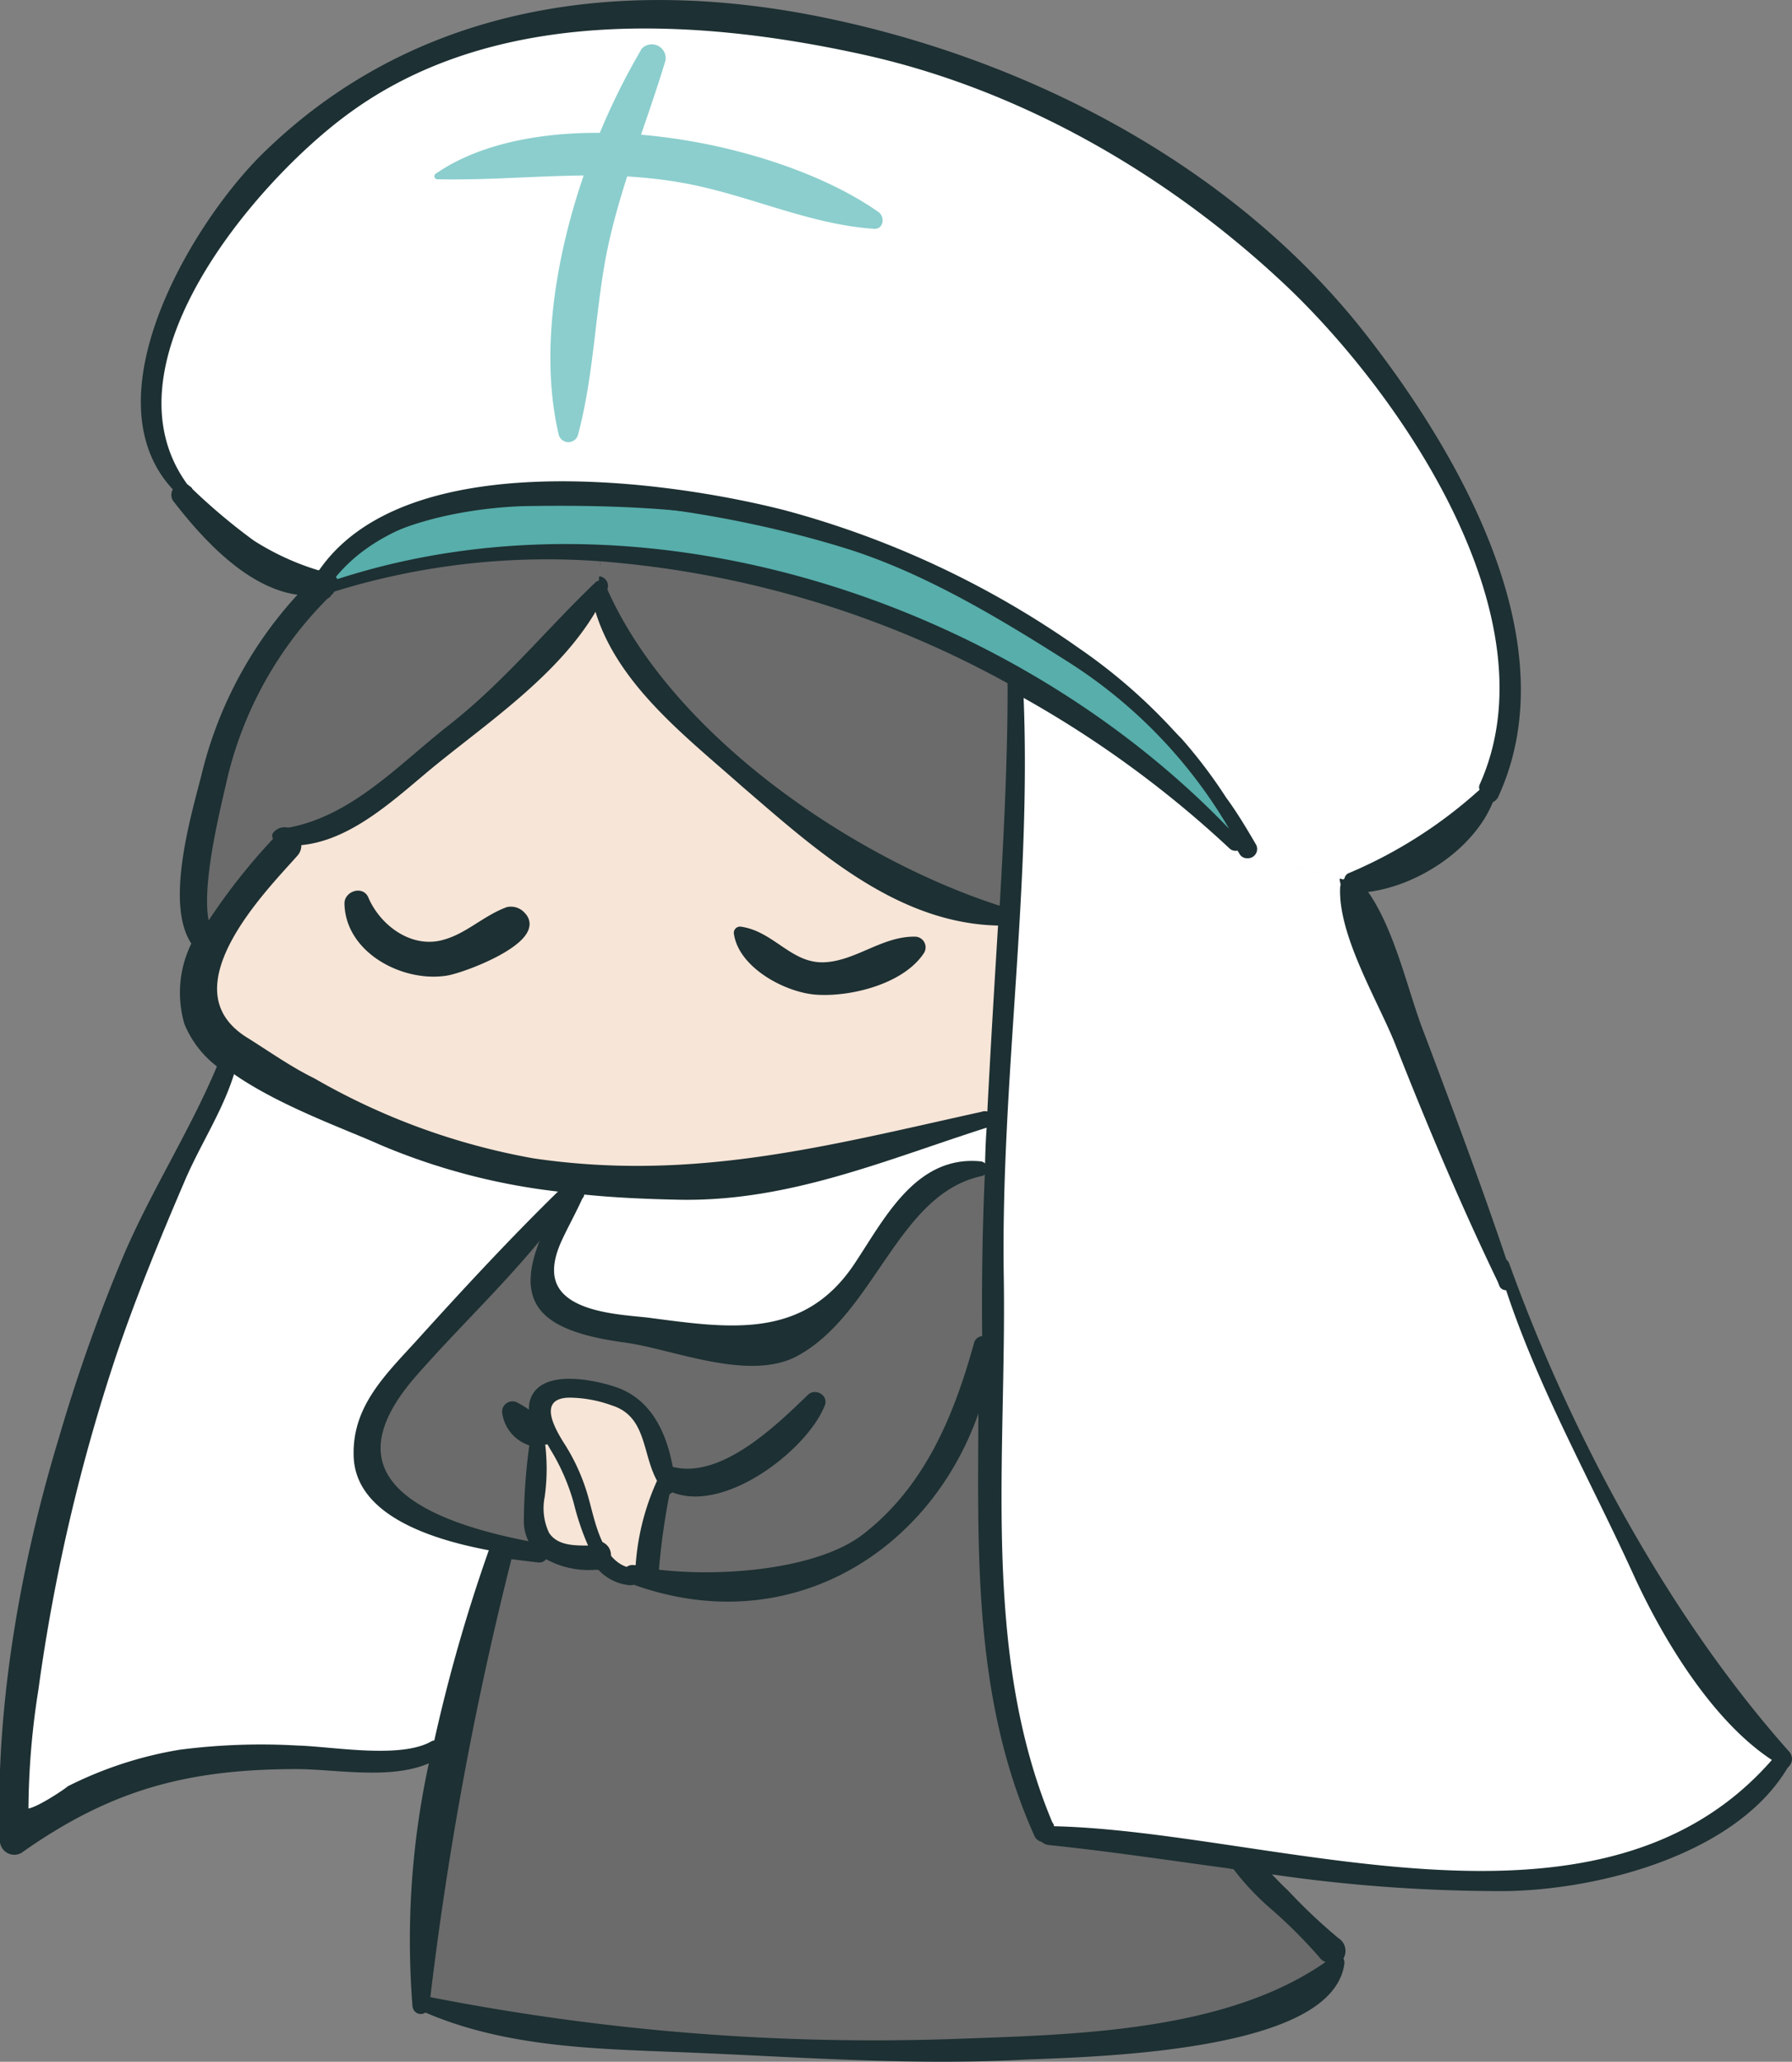 <svg xmlns="http://www.w3.org/2000/svg" viewBox="0 0 129.17 148.58"><rect x="0" y="0" width="129.17" height="148.58" fill="#808080" stroke="none"/><defs><style>.cls-1{fill:#1d3033;stroke:#1d3033;stroke-linecap:round;stroke-linejoin:round;stroke-width:.66px}.cls-2{fill:#fff}.cls-3{fill:#6b6b6b}.cls-5{fill:#f7e5d7}.cls-6{fill:none}.cls-7{fill:#8bcecd}</style></defs><g id="レイヤー_2" data-name="レイヤー 2"><g id="レイヤー_3" data-name="レイヤー 3"><path class="cls-1" d="M128.72 126.45a.45.45 0 0 1-.1.69.44.44 0 0 0-.54-.61c-1.49-1.08-2.39-2.88-3.46-4.34s-2.36-2.59-3.36-4c-2.26-3.2-3.64-6.89-5.44-10.35a94.85 94.85 0 0 1-7.12-15.23.17.17 0 0 0 .08-.2l-.47-1.41a.29.29 0 0 1 .16.15c4.43 12.31 11.53 25.51 20.25 35.3z"/><path class="cls-1" d="M128.08 126.53a.44.44 0 0 1 .54.61.41.41 0 0 1-.41 0h-.06a4.49 4.49 0 0 1-.41-.29 1.8 1.8 0 0 0 .18-.2c.08-.07.08-.12.16-.12z"/><path class="cls-1" d="M128.21 127.14a.41.41 0 0 0 .41 0c-3.59 6.17-13.31 8.69-20 8.81a113.93 113.93 0 0 1-17.89-1.35 7 7 0 0 0-.54-.44c1.64.23 3.28.44 4.89.51 6 .39 12.08 1 18 .05a23.39 23.39 0 0 0 8.12-2.71c2.26-1.23 5.57-2.52 6.87-4.92.11.03.11.05.14.05z"/><path class="cls-1" d="M127.74 126.83a4.49 4.49 0 0 0 .41.29c-1.3 2.4-4.61 3.69-6.87 4.92a23.39 23.39 0 0 1-8.12 2.71c-6 .93-12 .34-18-.05-1.61-.07-3.25-.28-4.89-.51a3.75 3.75 0 0 0-1.16-.69.39.39 0 0 0-.51.41c-4.3-.72-8.69-1.67-12.89-1.8a.58.58 0 0 0 0-.41v-.1c15.79.18 39.45 9.64 52.03-4.77zM128.08 126.53c-.05 0-.1 0-.16.1a1.8 1.8 0 0 1-.18.2c-4.35-2.84-7.92-8.79-10-13.4-3.18-7-7-13.59-9.33-20.89a.18.18 0 0 0 .31 0 94.85 94.85 0 0 0 7.12 15.23c1.8 3.46 3.18 7.15 5.44 10.35 1 1.46 2.31 2.64 3.36 4s1.95 3.33 3.44 4.41z"/><path class="cls-2" d="M117.72 113.43c2.1 4.61 5.67 10.56 10 13.4-12.58 14.41-36.24 5-52.11 4.77-5.28-12.43-3.36-26.6-3.61-39.81-.2-14.07 2-28 1.41-42.06a77.08 77.08 0 0 1 15.45 11.15.29.29 0 0 0 .43-.05c.11.18.24.36.34.54a.29.29 0 0 0 .28.15l7 1.85a.68.68 0 0 0 .1.36.88.88 0 0 0-.07.23c-.16 3.35 2.72 8.07 3.92 11.1 2.33 5.92 4.79 11.76 7.56 17.48 2.35 7.3 6.12 13.92 9.3 20.89z"/><path class="cls-1" d="M108.7 92.56a.18.18 0 0 1-.31 0c-.15-.41-.28-.85-.41-1.26a.32.32 0 0 1 0-.23.26.26 0 0 1 .3 0l.47 1.36a.17.17 0 0 1-.05.13z"/><path class="cls-1" d="M108 91.28c.13.41.26.85.41 1.26-2.77-5.72-5.23-11.56-7.56-17.48-1.2-3-4.08-7.75-3.92-11.1a.88.88 0 0 1 .07-.23.43.43 0 0 0 .36.3c.15.44 1 2.39 1.2 3 3.08 8 6.18 16 9.44 24a.32.32 0 0 0 0 .25z"/><path class="cls-1" d="M108.31 91a.26.26 0 0 0-.3 0c-3.26-8-6.36-16-9.44-24-.15-.64-1-2.59-1.2-3a.27.27 0 0 0 .15 0 2.63 2.63 0 0 0 .48 0c2.2 2.77 3.13 7.51 4.36 10.61 2.06 5.47 4.11 10.9 5.95 16.39zM107.37 56.57a.37.37 0 0 0-.44.06c-.1.1-.2.17-.31.28a.46.46 0 0 1 0-.36c5.43-12-5.69-28.1-13.84-35.86-8.39-8-19-14.13-30.3-16.66C50.26 1.26 35.59.41 25 8.28 18.42 13.13 7.09 26.33 13.6 35a.27.27 0 0 1 0 .38s-.05 0-.08-.05a.42.42 0 0 0-.54 0c-6.56-6.39 1.29-19.43 6.52-24.35C30.11.82 44.26-1.3 58.43 1.41 73.48 4.31 88.55 12 98.14 24.23c6.56 8.38 14.61 22 9.58 33a.47.47 0 0 1-.35.31c.07-.18.12-.36.18-.54a.39.39 0 0 0-.18-.43z"/><path class="cls-1" d="M107.37 56.57a.39.39 0 0 1 .18.39c-.06.18-.11.36-.18.54a.52.52 0 0 1-.49-.13 2.66 2.66 0 0 0 .31-.49c.05-.1.13-.2.18-.31z"/><path class="cls-1" d="M107.37 56.57c-.05.11-.13.21-.18.31a2.66 2.66 0 0 1-.31.49.55.55 0 0 1-.26-.46c.11-.11.21-.18.31-.28a.37.37 0 0 1 .44-.06z"/><path class="cls-1" d="M106.88 57.37a.52.52 0 0 0 .49.13C106.08 61 101.7 63.8 98 64a2.58 2.58 0 0 0-.33-.41.43.43 0 0 0-.67.11.68.68 0 0 1-.1-.36.5.5 0 0 1 .34-.49 33.38 33.38 0 0 0 9.4-6 .55.55 0 0 0 .24.52z"/><path class="cls-2" d="M92.81 20.69c8.15 7.76 19.27 23.86 13.84 35.86a.46.46 0 0 0 0 .36 33.38 33.38 0 0 1-9.4 6 .5.5 0 0 0-.34.49l-7-1.85a.34.34 0 0 0 .33-.51c-.69-1.18-1.38-2.28-2.12-3.33a9.37 9.37 0 0 0-1.59-2.59q-.78-.86-1.59-1.62a39.66 39.66 0 0 0-7.33-6.5 66.5 66.5 0 0 0-21.15-9.87c-8.61-2.2-27.3-4.71-33.32 4.36a19.12 19.12 0 0 1-5-2.26 43.52 43.52 0 0 1-4.56-3.84.27.27 0 0 0 0-.38C7.09 26.33 18.42 13.13 25 8.28 35.59.41 50.26 1.26 62.51 4c11.33 2.56 21.91 8.74 30.3 16.69z"/><path class="cls-1" d="M97.37 64a.43.43 0 0 1-.36-.3.43.43 0 0 1 .67-.11A2.58 2.58 0 0 1 98 64a2.63 2.63 0 0 1-.49 0 .27.27 0 0 1-.14 0zM96.42 141.14a.37.37 0 0 1 .16.3c-.77 6.26-18.62 6.46-23 6.67-8.39.43-16.69-.26-25.05-.57-6-.23-12.17-.41-17.76-2.82a.38.38 0 0 1-.18-.12c.05 0 .05 0 .05-.08s0-.28.05-.44a.55.55 0 0 1 .39-.1 165.69 165.69 0 0 0 37.88 3c8.46-.31 19.38-.49 26.61-5.54a.76.76 0 0 0 .85-.3z"/><path class="cls-1" d="M89.58 134.47l1.18.16c.66.61 1.25 1.3 1.82 1.81a40.52 40.52 0 0 0 3.69 3.49.76.76 0 0 1 .15 1.21.44.44 0 0 0-.44 0 2.12 2.12 0 0 1-.43.28.85.85 0 0 1-.44-.33 35.35 35.35 0 0 0-3.51-3.64 18.84 18.84 0 0 1-2.84-3.08z"/><path class="cls-1" d="M96 141.11a.44.44 0 0 1 .44 0 .76.76 0 0 1-.87.25 2.12 2.12 0 0 0 .43-.25z"/><path class="cls-3" d="M95.11 141.06a.85.85 0 0 0 .44.33c-7.23 5.05-18.15 5.23-26.61 5.54a165.69 165.69 0 0 1-37.88-3 .55.55 0 0 0-.39.1A249.17 249.17 0 0 1 36.62 112l2.23.31c.23 0 .36-.15.36-.36a6.06 6.06 0 0 0 3.77.9.85.85 0 0 0 .25 0 3.23 3.23 0 0 0 2.18 1.15.46.46 0 0 0 .26-.07c11.74 4.25 22.35-3 25.14-14 0 11-.56 22 4 32.32a.41.41 0 0 0 .39.26.54.54 0 0 0 .36.21c4.43.46 8.79 1.12 13.15 1.71a18.84 18.84 0 0 0 2.84 3.08 35.35 35.35 0 0 1 3.56 3.55z"/><path class="cls-1" d="M90.76 134.63l-1.18-.16A7.17 7.17 0 0 0 89 134c.41.08.79.13 1.18.21a7 7 0 0 1 .58.42zM88.12 57.68c.74 1 1.43 2.15 2.12 3.33a.34.34 0 0 1-.33.51.29.29 0 0 1-.28-.15c-.1-.18-.23-.36-.34-.54a.26.26 0 0 0 0-.39l-.69-.71a35.45 35.45 0 0 0-11.48-11.95C72 44.53 66.41 41.14 60.61 39.4c-8.89-2.72-29.5-6.72-36.58 2.44l-.25.07a.76.76 0 0 0-.21-.28c2.52-4.15 10.13-5.41 14.43-5.49 9.38-.12 18.53.44 27.09 4.49 7.24 3.37 14.13 7.23 19.85 12.84a35.43 35.43 0 0 1 3.18 4.21z"/><path class="cls-1" d="M89 134l-.49-.07a.39.39 0 0 1 .51-.41 3.75 3.75 0 0 1 1.16.69c-.35-.1-.73-.15-1.18-.21z"/><path class="cls-1" d="M89.58 134.47l-.82-.13a.87.87 0 0 1-.16-.23.59.59 0 0 1 0-.2l.4.09a7.17 7.17 0 0 1 .58.47zM89.29 60.44a.26.26 0 0 1 0 .39c-.23-.39-.46-.75-.69-1.1zM23.83 42.32a.34.34 0 0 0 0-.2 3.11 3.11 0 0 1 .2-.25c22.1-7.36 48.73 1.38 64.57 17.89.23.35.46.71.69 1.1a.29.29 0 0 1-.43.05 77.08 77.08 0 0 0-15.41-11.18v-.28a.44.44 0 0 0-.82-.21 72.33 72.33 0 0 0-29.35-8.79 51.85 51.85 0 0 0-19.5 2.31.45.45 0 0 1-.23 0 .8.8 0 0 1 .15-.18.36.36 0 0 0 .13-.26z"/><path class="cls-1" d="M88.6 134.11a.87.87 0 0 0 .16.23c-4.36-.59-8.72-1.25-13.15-1.71a.54.54 0 0 1-.36-.21.51.51 0 0 0 .41-.31c4.2.13 8.59 1.08 12.89 1.8a.59.59 0 0 0 .05.2z"/><path d="M77.12 47.78A35.45 35.45 0 0 1 88.6 59.73C72.76 43.22 46.13 34.48 24 41.84c7.08-9.16 27.69-5.16 36.58-2.44 5.83 1.74 11.42 5.13 16.54 8.38z" fill="#57aeab"/><path class="cls-1" d="M77.61 47a39.66 39.66 0 0 1 7.33 6.51C79.22 47.86 72.33 44 65.07 40.63 56.51 36.58 47.36 36 38 36.14c-4.28.08-11.89 1.34-14.41 5.46-.05 0-.07 0-.13-.05s-.2-.07-.3-.1c6-9.07 24.71-6.56 33.32-4.36A66.5 66.5 0 0 1 77.61 47zM75.66 132.11a.51.51 0 0 1-.41.31.46.46 0 0 1 0-.61.37.37 0 0 1 .39-.21v.1a.58.58 0 0 1 .02.41z"/><path class="cls-1" d="M75.61 131.6a.37.37 0 0 0-.39.21c-4.66-9.8-3.79-22.1-3.77-32.69 0-6.1-.28-12.17-.07-18.25.05-2.07.18-4.12.38-6.2.28-2.69.54-5.41.75-8.1a.53.53 0 0 0 0-.67A160.73 160.73 0 0 0 73 49.47a2.58 2.58 0 0 1 .43.26c.64 14.05-1.61 28-1.41 42.06.23 13.21-1.69 27.38 3.59 39.81z"/><path class="cls-1" d="M75.25 132.42a.41.41 0 0 1-.39-.26c-4.61-10.27-4-21.32-4-32.32a21.53 21.53 0 0 0 .57-2.92.39.39 0 0 0-.59-.38c-.05-4.08 0-8.16.2-12.21 0-1 .05-2 .13-3.07a.41.41 0 0 0 .26-.39c-.21 6.08.1 12.15.07 18.25 0 10.59-.89 22.89 3.77 32.69a.46.46 0 0 0-.02.61zM73 49.47l-.39-.23a.44.44 0 0 1 .82.21v.28a2.58 2.58 0 0 0-.43-.26z"/><path class="cls-1" d="M73 49.47a160.73 160.73 0 0 1-.46 16.43.4.4 0 0 0-.26-.2 2.22 2.22 0 0 1-.31-.1c.31-5.36.57-10.74.59-16.15a.59.59 0 0 1 0-.21zM72.56 65.9a.53.53 0 0 1 0 .67c-.03-.23-.03-.43 0-.67z"/><path class="cls-3" d="M72.63 49.24a.59.59 0 0 0 0 .21c0 5.41-.28 10.79-.59 16.15-10.76-3.44-23.99-12.46-28.63-23.15 0 0 .05-.05.05-.08a.36.36 0 0 0-.3-.51l.12-1.41a72.33 72.33 0 0 1 29.35 8.79z"/><path class="cls-1" d="M72 66.16v-.56a2.22 2.22 0 0 0 .31.1.4.4 0 0 1 .26.2v.67a.51.51 0 0 1-.36.13H72a3.26 3.26 0 0 1 0-.54z"/><path class="cls-1" d="M72.15 66.7a.51.51 0 0 0 .36-.13c-.21 2.69-.47 5.41-.75 8.1-.2 2.08-.33 4.13-.38 6.2a.4.4 0 0 0-.23-.38c.23-4.61.51-9.2.79-13.79zM72 65.6v.56c-6.85-.74-13-5.72-18-10.16-3.82-3.36-9.45-7.69-10.89-13a5.25 5.25 0 0 0 .28-.59C48.05 53.14 61.28 62.16 72 65.6z"/><path class="cls-1" d="M72 66.16a3.26 3.26 0 0 0 0 .54c-7.36-.16-13.2-5.51-18.48-10.1-4.1-3.59-9.2-7.46-10.66-13a6.08 6.08 0 0 0 .33-.61C44.57 48.32 50.2 52.65 54 56c5 4.44 11.15 9.42 18 10.16zM70.79 97.66v-1.15a.39.39 0 0 1 .59.38 21.53 21.53 0 0 1-.57 2.92c0-.69 0-1.43-.02-2.15z"/><path class="cls-5" d="M71.94 66.7c-.28 4.59-.56 9.18-.79 13.79a.39.39 0 0 0-.31 0C59.69 82.9 50 85.51 38.39 83.8a48.91 48.91 0 0 1-15.89-5.75c-1.72-.89-3.34-2-4.95-3-5.87-3.84 1.45-11.12 3.61-13.61a.79.79 0 0 0 .18-.84c3.64-.16 6.85-3.23 9.54-5.46 4.05-3.33 9.25-6.77 11.92-11.49 1.46 5.49 6.56 9.36 10.66 13 5.28 4.54 11.12 9.89 18.48 10.05zm-5.61 1.79a.44.44 0 0 0-.39-.66c-2.23 0-4.1 1.69-6.4 1.84-2.59.18-3.88-2.23-6.16-2.56a.12.12 0 0 0-.15.15c.33 2.26 3.59 4 5.74 4.1 2.41.11 6.03-.79 7.36-2.87zM32 70.06c1.15-.16 7.15-2.44 5.54-4a1 1 0 0 0-1-.26c-1.59.59-2.82 1.85-4.49 2.33-2.51.75-5-1-5.89-3.23-.23-.53-1.1-.23-1.08.31.13 3.21 3.98 5.26 6.92 4.85z"/><path class="cls-1" d="M71.38 80.87a.41.41 0 0 1-.26.39 6.61 6.61 0 0 1 0-.77.4.4 0 0 1 .26.38z"/><path class="cls-1" d="M16.68 75.52a.17.17 0 0 0-.13.1c-.15.38-.31.77-.49 1.13a7 7 0 0 1-2.46-3.08 7.72 7.72 0 0 1 .56-5.67.54.54 0 0 0 .83-.66 2.64 2.64 0 0 1-.21-.54 43.93 43.93 0 0 1 5.15-6.54h.05a.46.46 0 0 0 .41.38 6 6 0 0 0 .95 0 .79.79 0 0 1-.18.84C19 63.93 11.68 71.21 17.55 75c1.61 1 3.23 2.16 4.95 3a48.91 48.91 0 0 0 15.89 5.8c11.58 1.71 21.3-.9 32.45-3.36a.39.39 0 0 1 .31 0 6.61 6.61 0 0 0 0 .77h-.05c-7.31 2.34-14.2 5.31-22 5.13-2.43 0-4.84-.15-7.25-.41.13-.41-.46-.77-.69-.33a.39.39 0 0 0-.62-.1c-.07.08-.15.15-.23.23a46.25 46.25 0 0 1-12.84-3.38c-2.47-.99-7.56-2.78-10.87-5.19a10.05 10.05 0 0 0 .4-1.41v-.08c-.07-.15-.22-.23-.32-.15z"/><path class="cls-2" d="M71.07 81.28h.05c-.08 1-.1 2-.13 3.07h-.18a.21.21 0 0 0-.2-.23c-4.46-.43-6.64 4.05-8.79 7.26-3.82 5.74-9.49 4.76-15.2 4-2.39-.28-9-.41-6.49-5.95.51-1.12 1.15-2.23 1.64-3.38 2.41.26 4.82.36 7.25.41 7.85.13 14.74-2.84 22.05-5.18z"/><path class="cls-3" d="M70.81 84.33H71c-.18 4-.25 8.13-.2 12.21a.32.32 0 0 0-.26.25c-1.49 5.41-3.61 10.54-8.17 14-3.37 2.64-10.5 3.21-15.22 2.59v-.08a50.53 50.53 0 0 1 .82-5.87.36.36 0 0 0 .36-.31c3.59 1.72 9.54-2.84 10.77-6 .15-.39-.41-.67-.69-.39-2.39 2.31-6.49 6.31-10.2 5.23-.41-2.43-1.44-4.87-3.9-5.74-1.41-.49-5.33-1.36-5.82.85a2.15 2.15 0 0 0 .21 1.36 7.68 7.68 0 0 0-1.54-1.08.42.42 0 0 0-.64.36 2.55 2.55 0 0 0 2 2.18 41.53 41.53 0 0 0-.43 5.84 2.94 2.94 0 0 0 .71 1.77c-5.74-1-16.61-3.79-9.12-12.48 3.53-4.1 7.66-7.8 10.81-12.18-1.3 2.51-2.07 4.46-1.84 5.95.25 1.87 2.1 3 6.48 3.69 3.39.51 8.82 2.85 12.18 1 5.54-3 7.13-11.71 13.38-13a.18.18 0 0 0 .12-.15z"/><path class="cls-1" d="M70.79 97.66v2.18c-2.79 11-13.4 18.3-25.14 14a.53.53 0 0 0 .18-.23.72.72 0 0 0 1.07.15c2.82.49 7.21 0 9.74-.15 7.97-.54 12.71-8.74 14.15-15.95z"/><path class="cls-1" d="M70.79 96.69v1c-1.44 7.21-6.18 15.41-14.13 16-2.53.18-6.92.64-9.74.15a.58.58 0 0 0 .23-.43c4.72.61 11.8.05 15.21-2.54 4.56-3.51 6.68-8.64 8.17-14a.32.32 0 0 1 .26-.25zM38.62 92.82c-.28-2.08 2.1-5.21 2.79-6.87a2.6 2.6 0 0 0 .39 0c-.49 1.15-1.13 2.26-1.64 3.38-2.49 5.54 4.1 5.67 6.49 5.95 5.71.74 11.38 1.72 15.2-4 2.15-3.21 4.33-7.69 8.79-7.26a.21.21 0 0 1 .2.23.18.18 0 0 1-.15.18c-6.25 1.34-7.84 10-13.38 13-3.36 1.8-8.79-.54-12.18-1-4.41-.59-6.26-1.74-6.51-3.61zM65.94 67.83a.44.44 0 0 1 .39.66c-1.36 2.08-4.95 3-7.36 2.87-2.15-.1-5.41-1.84-5.74-4.1a.12.12 0 0 1 .15-.15c2.28.33 3.57 2.74 6.16 2.56 2.3-.15 4.17-1.87 6.4-1.84zM48.26 106.53a4.93 4.93 0 0 0 0-.54c3.71 1.08 7.81-2.92 10.2-5.23.28-.28.84 0 .69.39-1.23 3.13-7.18 7.69-10.77 6a3.7 3.7 0 0 0-.12-.62zM48.33 107.1a.36.36 0 0 1-.36.31v-.33a.32.32 0 0 0 0-.16.88.88 0 0 0 .36.18z"/><path class="cls-1" d="M48.26 106.53a3.7 3.7 0 0 1 .07.57.88.88 0 0 1-.3-.16.31.31 0 0 0-.21-.31c-.06-.15-.11-.31-.16-.46a.34.34 0 0 1 .46-.18h.11a4.93 4.93 0 0 1 .03.54z"/><path class="cls-1" d="M48.21 106h-.11a.34.34 0 0 0-.46.18c-.64-1.93-.61-3.74-2.41-4.92-1-.7-5.35-1.72-6.2-.36-.54 1.23 1.9 4.33 2.23 5.17.49 1.13.87 3.57 1.72 5.34h-.59a18.58 18.58 0 0 1-1-3.1 15.1 15.1 0 0 0-1.72-3.93l-.33-.59a.36.36 0 0 0 .07-.53 3.69 3.69 0 0 0-.71-.77 2.15 2.15 0 0 1-.21-1.36c.49-2.21 4.41-1.34 5.82-.85 2.46.84 3.49 3.28 3.9 5.72zM47.82 106.61a.31.31 0 0 1 .21.31.09.09 0 0 1-.11 0 .49.49 0 0 1-.1-.31z"/><path class="cls-1" d="M48 106.92a.32.32 0 0 1 0 .16l-.08-.21a.09.09 0 0 0 .08.05zM47.59 107.1l-.23-.39a.28.28 0 0 1 .23-.15.42.42 0 0 0 .15.23s.1.07.15.07l.08.21v.33a.21.21 0 0 1-.2-.1 1.12 1.12 0 0 0-.18-.21z"/><path class="cls-1" d="M47.92 106.86c-.05 0-.1 0-.15-.07a.42.42 0 0 1-.15-.23.26.26 0 0 1 .18 0 .49.49 0 0 0 .12.3zM47.77 107.33a.21.21 0 0 0 .2.1 50.53 50.53 0 0 0-.82 5.87v.08c-.25 0-.48-.08-.71-.13a24.79 24.79 0 0 1 1.15-6.13 1.12 1.12 0 0 1 .18.21z"/><path class="cls-1" d="M47.8 106.61a.26.26 0 0 0-.18 0 .45.45 0 0 1 0-.41c.07.1.12.26.18.41z"/><path class="cls-1" d="M47.64 106.15a.45.45 0 0 0 0 .41.28.28 0 0 0-.23.15c-1.08-1.95-.74-4.64-3.31-5.46a9.18 9.18 0 0 0-3.1-.56c-2.18.07-1.1 2-.41 3.18a14.3 14.3 0 0 1 1.8 4.13c.48 1.75 1 4.72 3.15 5a.35.35 0 0 1 .21.1h-.08a.36.36 0 0 0-.44.33 2.27 2.27 0 0 1-1.64-1 .69.69 0 0 0-.61-1.05c-.85-1.77-1.23-4.21-1.72-5.34-.33-.84-2.77-3.94-2.23-5.17.85-1.36 5.18-.34 6.2.36 1.77 1.18 1.77 2.99 2.41 4.92z"/><path class="cls-1" d="M47.59 107.1a24.79 24.79 0 0 0-1.15 6.13c-.23 0-.46-.08-.67-.1a17.59 17.59 0 0 1 1.56-6.41z"/><path class="cls-5" d="M47.36 106.71a17.59 17.59 0 0 0-1.56 6.41.35.35 0 0 0-.21-.1c-2.15-.31-2.67-3.28-3.15-5a14.3 14.3 0 0 0-1.85-4.12c-.69-1.13-1.77-3.11.41-3.18a9.18 9.18 0 0 1 3.1.56c2.52.79 2.18 3.48 3.26 5.43z"/><path class="cls-1" d="M46.44 113.25c.23 0 .46.1.71.13a.58.58 0 0 1-.23.43 5.07 5.07 0 0 1-1.07-.25.4.4 0 0 0-.08-.41c.23.02.44.07.67.1z"/><path class="cls-1" d="M46.92 113.81a.72.72 0 0 1-1.07-.15v-.1a5.07 5.07 0 0 0 1.07.25zM45.77 113.15a.4.4 0 0 1 .08.41.09.09 0 0 1-.08 0 .79.79 0 0 1 0-.23.39.39 0 0 1 0-.18z"/><path class="cls-1" d="M45.85 113.56v.1c-.05 0-.05-.08-.08-.13a.09.09 0 0 0 .08.03z"/><path class="cls-1" d="M45.23 113.45a.36.36 0 0 1 .44-.33h.08a.39.39 0 0 0 0 .15.79.79 0 0 0 0 .23s0 .1.08.13a.53.53 0 0 1-.18.23.61.61 0 0 1-.18 0 .41.41 0 0 1-.24-.41z"/><path class="cls-1" d="M45.49 113.84a.61.61 0 0 0 .18 0 .46.46 0 0 1-.26.07 3.23 3.23 0 0 1-2.18-1.17.74.74 0 0 0 .36-.36 2.27 2.27 0 0 0 1.64 1 .41.41 0 0 0 .26.46z"/><path class="cls-1" d="M43 111.38a.69.69 0 0 1 .61 1.05 6.28 6.28 0 0 1-.61-1.05zM43.16 41.86a.36.36 0 0 1 .3.51s0 .05-.05.08a.69.69 0 0 0 0-.13c-.2-.46-.87-.1-.79.34a.82.82 0 0 0 .07.28 46.82 46.82 0 0 1-9.84 9.79C30 54.86 24.9 59.93 21 60.14a.71.71 0 0 0-1.05 0 .35.35 0 0 1 .29-.46c4.89-.67 8.38-4.57 12.07-7.46 4-3.13 7-6.85 10.59-10.31a.32.32 0 0 1 .26-.05z"/><path class="cls-1" d="M43.13 43a6.08 6.08 0 0 1-.33.61 3.33 3.33 0 0 1-.16-.71.82.82 0 0 1-.07-.28c-.08-.44.59-.8.79-.34a.69.69 0 0 1 0 .13 5.25 5.25 0 0 1-.23.59z"/><path class="cls-3" d="M43.28 40.45l-.12 1.41a.32.32 0 0 0-.23.1c-3.62 3.46-6.59 7.18-10.59 10.31-3.69 2.89-7.18 6.79-12.07 7.46a.35.35 0 0 0-.29.46h-.05a43.93 43.93 0 0 0-5.15 6.54c-.74-2.59.74-8.41 1.2-10.46a27.62 27.62 0 0 1 7.54-13.53.45.45 0 0 0 .23 0 51.85 51.85 0 0 1 19.53-2.29z"/><path class="cls-1" d="M42.75 112.09a4.25 4.25 0 0 1-.34-.71H43a6.28 6.28 0 0 0 .61 1.05.74.74 0 0 1-.36.36 4.54 4.54 0 0 1-.5-.7z"/><path class="cls-1" d="M43.23 112.79a.85.85 0 0 1-.25 0 6.06 6.06 0 0 1-3.77-.9.31.31 0 0 0-.26-.35h-.15a2.94 2.94 0 0 1-.71-1.77 41.53 41.53 0 0 1 .43-5.84h.44c.36 3.87-2.36 8.36 3.82 8.15a4.54 4.54 0 0 0 .45.71zM42.64 42.94a3.33 3.33 0 0 0 .16.71c-2.67 4.72-7.87 8.16-11.92 11.49-2.69 2.23-5.9 5.3-9.54 5.46a.78.78 0 0 0-.31-.46c3.87-.21 9-5.28 11.77-7.41a46.82 46.82 0 0 0 9.84-9.79z"/><path class="cls-1" d="M42.41 111.38a4.25 4.25 0 0 0 .34.71c-6.18.21-3.46-4.28-3.82-8.15H39a.43.43 0 0 0 .26-.11 14.67 14.67 0 0 1 0 4.08 4.14 4.14 0 0 0 .31 2.56c.59.88 1.79.93 2.82.93z"/><path class="cls-5" d="M42.39 111.38c-1 0-2.23 0-2.82-.93a4.14 4.14 0 0 1-.31-2.56 14.67 14.67 0 0 0 0-4.08h.05l.33.59a15.1 15.1 0 0 1 1.72 3.93 18.58 18.58 0 0 0 1.03 3.05z"/><path class="cls-1" d="M41.41 86a1 1 0 0 1-.28 0 .22.22 0 0 0-.05-.23c.23-.44.82-.08.69.33a2.6 2.6 0 0 1-.36-.1z"/><path class="cls-1" d="M41.13 85.92a1 1 0 0 0 .28 0c-.69 1.66-3.07 4.79-2.79 6.87-.23-1.49.54-3.44 1.84-5.95a6.79 6.79 0 0 0 .62-.82.17.17 0 0 0 .05-.1zM41.08 85.69a.22.22 0 0 1 .05.23H41c0-.07.05-.15.08-.23z"/><path class="cls-1" d="M41.13 85.92a.17.17 0 0 1-.05.13 6.79 6.79 0 0 1-.62.82c.16-.31.34-.61.52-1z"/><path class="cls-1" d="M40.75 85.9l-.49-.08c.08-.08.16-.15.23-.23a.39.39 0 0 1 .62.1c0 .08-.08.16-.1.23a.93.93 0 0 0-.26-.02z"/><path class="cls-1" d="M36.7 111.61a.51.51 0 0 0-1-.13 13.72 13.72 0 0 1-4.31-1.13c-1.74-.87-4.95-3.59-5.33-5.56-.46-2.46 1.69-4.54 3.13-6.23 3.69-4.38 7.92-8.23 11.53-12.66a.93.93 0 0 1 .23 0c-.18.34-.36.64-.52 1-3.12 4.35-7.25 8.1-10.78 12.15-7.49 8.69 3.38 11.43 9.12 12.48a1.36 1.36 0 0 0 .41.38c0 .21-.13.39-.36.36l-2.2-.27a.7.7 0 0 1 .05-.25.63.63 0 0 1 .03-.14z"/><path class="cls-1" d="M40.23 85.82l.49.08c-3.61 4.43-7.84 8.28-11.53 12.66-1.44 1.69-3.59 3.77-3.13 6.23.38 2 3.59 4.69 5.33 5.56a13.72 13.72 0 0 0 4.31 1.13c-.05.1-.08.23-.13.33-4.33-.79-10.08-2.56-10.13-7-.05-3.46 2.26-5.69 4.51-8.15 3.34-3.66 6.75-7.35 10.28-10.84z"/><path class="cls-2" d="M5.07 129c.07 0-3.34 2.38-3.34 1.44a56.67 56.67 0 0 1 .72-8.72 133.46 133.46 0 0 1 5.64-24.2C9.53 93.23 11.24 89.08 13 85c1.15-2.67 2.77-5 3.59-7.79 3.31 2.41 8.41 4.2 10.79 5.28a46.25 46.25 0 0 0 12.84 3.38C36.7 89.31 33.29 93 30 96.64c-2.25 2.46-4.56 4.69-4.51 8.15 0 4.46 5.8 6.23 10.13 7a117.93 117.93 0 0 0-4 14 .3.3 0 0 0-.26 0c-2.33 1.36-7.28.41-9.84.34a45.43 45.43 0 0 0-8.41.3A27.71 27.71 0 0 0 5.07 129z"/><path class="cls-1" d="M39.41 103.23a.36.36 0 0 1-.07.53l-.16-.3a3.11 3.11 0 0 0-.39-.9.1.1 0 0 1 0-.07 3.69 3.69 0 0 1 .62.74z"/><path class="cls-1" d="M39.34 103.76h-.05a1.42 1.42 0 0 0-.11-.33zM38.87 103.38l-.35-.15a2.6 2.6 0 0 0 0-.62.09.09 0 0 1 .15-.08 5.2 5.2 0 0 0 .41.9 1.42 1.42 0 0 1 .11.33.43.43 0 0 1-.26.11h-.1a3.31 3.31 0 0 0 .04-.49zM39 111.56a.31.31 0 0 1 .26.35 1.36 1.36 0 0 1-.41-.38s.05.03.15.03zM38.77 102.56a3.11 3.11 0 0 1 .39.9 5.2 5.2 0 0 1-.41-.9s.02-.03.02 0z"/><path class="cls-1" d="M38.93 103.92h-.44a3.19 3.19 0 0 0 0-.69l.35.15a3.31 3.31 0 0 1 .09.54z"/><path class="cls-1" d="M38.52 103.23a3.19 3.19 0 0 1 0 .69 2.55 2.55 0 0 1-2-2.18.42.42 0 0 1 .64-.36 7.68 7.68 0 0 1 1.54 1.08.1.1 0 0 0 0 .07.09.09 0 0 0-.15.08 2.6 2.6 0 0 1-.03.62zM37.57 66c1.61 1.61-4.39 3.89-5.54 4-3 .41-6.82-1.64-6.87-4.9 0-.54.85-.84 1.08-.31.92 2.18 3.38 4 5.89 3.23 1.67-.48 2.9-1.74 4.49-2.33a1 1 0 0 1 .95.31zM36.08 111.91l-.51-.1c0-.1.08-.23.13-.33.33 0 .66.1 1 .13a.63.63 0 0 0 0 .13.7.7 0 0 0-.05.25z"/><path class="cls-1" d="M35.7 111.48a.51.51 0 0 1 1 .13c-.34-.03-.7-.08-1-.13zM36.08 111.91l.54.08a249.17 249.17 0 0 0-5.95 32.09.45.45 0 0 0-.1.52c-.05.3-.49.28-.51-.08a59.73 59.73 0 0 1 1.33-18.07.81.81 0 0 0 .18-.1.33.33 0 0 0 0-.59 117.93 117.93 0 0 1 4-14z"/><path class="cls-1" d="M31.54 125.76a.33.33 0 0 1 0 .59.81.81 0 0 1-.18.1c0-.23.08-.46.13-.69z"/><path class="cls-1" d="M16.4 77a1.16 1.16 0 0 0 .2.16c-.82 2.74-2.44 5.12-3.6 7.84-1.77 4.13-3.48 8.28-4.92 12.53a133.46 133.46 0 0 0-5.64 24.2 56.67 56.67 0 0 0-.72 8.72c0 .94 3.41-1.44 3.34-1.44a27.71 27.71 0 0 1 7.94-2.59 45.43 45.43 0 0 1 8.41-.3c2.56.07 7.51 1 9.84-.34a.3.3 0 0 1 .26 0c-.05.23-.1.46-.13.69-2.72 1.59-7 .69-10 .69-7.9 0-13.51 1.49-20 6.08a.71.71 0 0 1-1.06-.59c-.35-9.59 1.49-19.9 4.26-29a121.42 121.42 0 0 1 4.61-13c2-4.69 4.87-9.13 6.82-13.84a1.42 1.42 0 0 0 .39.19zM30.67 144.08c0 .16 0 .29-.05.44s0 0-.05.08a.45.45 0 0 1 .1-.52zM24 41.84a3.11 3.11 0 0 0-.2.25 3.2 3.2 0 0 0 0-.13v-.05zM23.83 42.12a.34.34 0 0 1 0 .2h-.13a.15.15 0 0 0 .05-.13.09.09 0 0 0 0-.08z"/><path class="cls-1" d="M23.8 42a.1.1 0 0 1 0 .08.27.27 0 0 0 0-.08zM23.7 42.35h.13a.36.36 0 0 1-.13.26.8.8 0 0 0-.15.18.43.43 0 0 1-.23-.23h.15a.32.32 0 0 0 .21-.13s.02-.06.02-.08z"/><path class="cls-1" d="M23.8 42a.27.27 0 0 1 0 .13.09.09 0 0 1 0 .08s-.05 0-.05.05a.48.48 0 0 1-.41.21.4.4 0 0 1 0-.29.26.26 0 0 1 .23-.2l.2-.08v.05a.1.1 0 0 1 .03.05zM23.78 41.91V41.95z"/><path class="cls-1" d="M23.78 41.91a.72.72 0 0 0-.25-.18.14.14 0 0 1 .07-.1.76.76 0 0 1 .18.28zM23.75 42.22a.15.15 0 0 1-.05.13h-.05a.32.32 0 0 1-.21.13h-.15v-.05a.48.48 0 0 0 .41-.21s.03.02.05 0z"/><path class="cls-1" d="M23.75 41.91l-.2.08a.26.26 0 0 0-.23.2 1.5 1.5 0 0 1-.24.21.37.37 0 0 1-.23-.41 3.75 3.75 0 0 0 .47 0 2 2 0 0 1 .18-.31.72.72 0 0 1 .25.23z"/><path class="cls-1" d="M23.57 41.6a.14.14 0 0 0-.07.1.51.51 0 0 0-.57.11h-.05a.1.1 0 0 1 0-.08 2.75 2.75 0 0 1 .23-.33c.1 0 .2.08.3.1s.11.1.16.1z"/><path class="cls-1" d="M23.5 41.73a2 2 0 0 0-.18.31 3.75 3.75 0 0 1-.47 0 .08.08 0 0 1 0-.1h.05a.51.51 0 0 1 .6-.21zM23.29 42.53a.43.43 0 0 0 .23.23A27.62 27.62 0 0 0 16 56.29c-.46 2.05-1.94 7.87-1.2 10.46a7.59 7.59 0 0 0-.36.69c-1-1.07.05-4.66.13-5.92a33.18 33.18 0 0 1 1.31-7.13 27 27 0 0 1 7.05-11.81 2.65 2.65 0 0 0 .36-.05zM23.32 42.19a.4.4 0 0 0 0 .29.56.56 0 0 1-.21-.06 1.5 1.5 0 0 0 .21-.23z"/><path class="cls-1" d="M23.29 42.48v.05a2.65 2.65 0 0 1-.38 0l.17-.16a.56.56 0 0 0 .21.11zM22.78 42c-.21.18-.41.38-.62.59-3.82-.1-7.25-3.9-9.35-6.61a.45.45 0 0 1 .12-.72.8.8 0 0 1 .13.13.4.4 0 0 0 .49 0 43.52 43.52 0 0 0 4.56 3.84 19.12 19.12 0 0 0 5 2.26 2.75 2.75 0 0 0-.23.33.1.1 0 0 0 0 .08.24.24 0 0 0-.1.1z"/><path class="cls-1" d="M23.08 42.4l-.17.16a4.69 4.69 0 0 1-.75 0c.21-.21.41-.41.62-.59h.07a.37.37 0 0 0 .23.43z"/><path class="cls-1" d="M22.16 42.58a4.69 4.69 0 0 0 .75 0 27 27 0 0 0-7 11.81 33.18 33.18 0 0 0-1.31 7.13c-.08 1.26-1.13 4.85-.13 5.92a4.06 4.06 0 0 0-.26.51.15.15 0 0 1-.12-.1c-1.85-2.72 0-9 .74-11.87a29 29 0 0 1 7.33-13.4zM22.88 41.89a.08.08 0 0 0 0 .1h-.07a.24.24 0 0 1 .07-.1zM21 60.14a.78.78 0 0 1 .31.46 6 6 0 0 1-.95 0 .46.46 0 0 1-.41-.38.71.71 0 0 1 1.05-.08zM16.4 77a1.42 1.42 0 0 1-.34-.25c.18-.36.34-.75.49-1.13a.17.17 0 0 1 .13-.1l.28.15v.08a10.05 10.05 0 0 1-.36 1.41 1.16 1.16 0 0 1-.2-.16zM17 75.67l-.28-.15c.06-.08.21 0 .28.15z"/><path class="cls-1" d="M14.42 67.44a7.59 7.59 0 0 1 .36-.69 2.64 2.64 0 0 0 .21.54.54.54 0 0 1-.83.66 4.06 4.06 0 0 1 .26-.51zM13.47 35.3s0 .05.08.05a.4.4 0 0 1-.49 0 .8.8 0 0 0-.13-.13.42.42 0 0 1 .54.08z"/><path class="cls-6" d="M31.53 12.7c10.28-3.57 21-.63 31.46 3.14"/><path class="cls-7" d="M31.53 12.92c6.08.12 11.45-.83 17.57.24 4.73.82 9.1 3 13.89 3.33.71.05.82-.87.33-1.21C55.84 10 39.44 7 31.42 12.51a.22.22 0 0 0 .11.41z"/><path class="cls-6" d="M47.05 4.1A63.8 63.8 0 0 0 41 31.16"/><path class="cls-7" d="M46.21 3.6c-4.47 7.55-8 19-5.93 27.75a.72.72 0 0 0 1.38 0c1.12-4.17 1.22-8.53 2-12.77.94-4.9 2.88-9.47 4.31-14.22a1 1 0 0 0-1.79-.76z"/></g></g></svg>